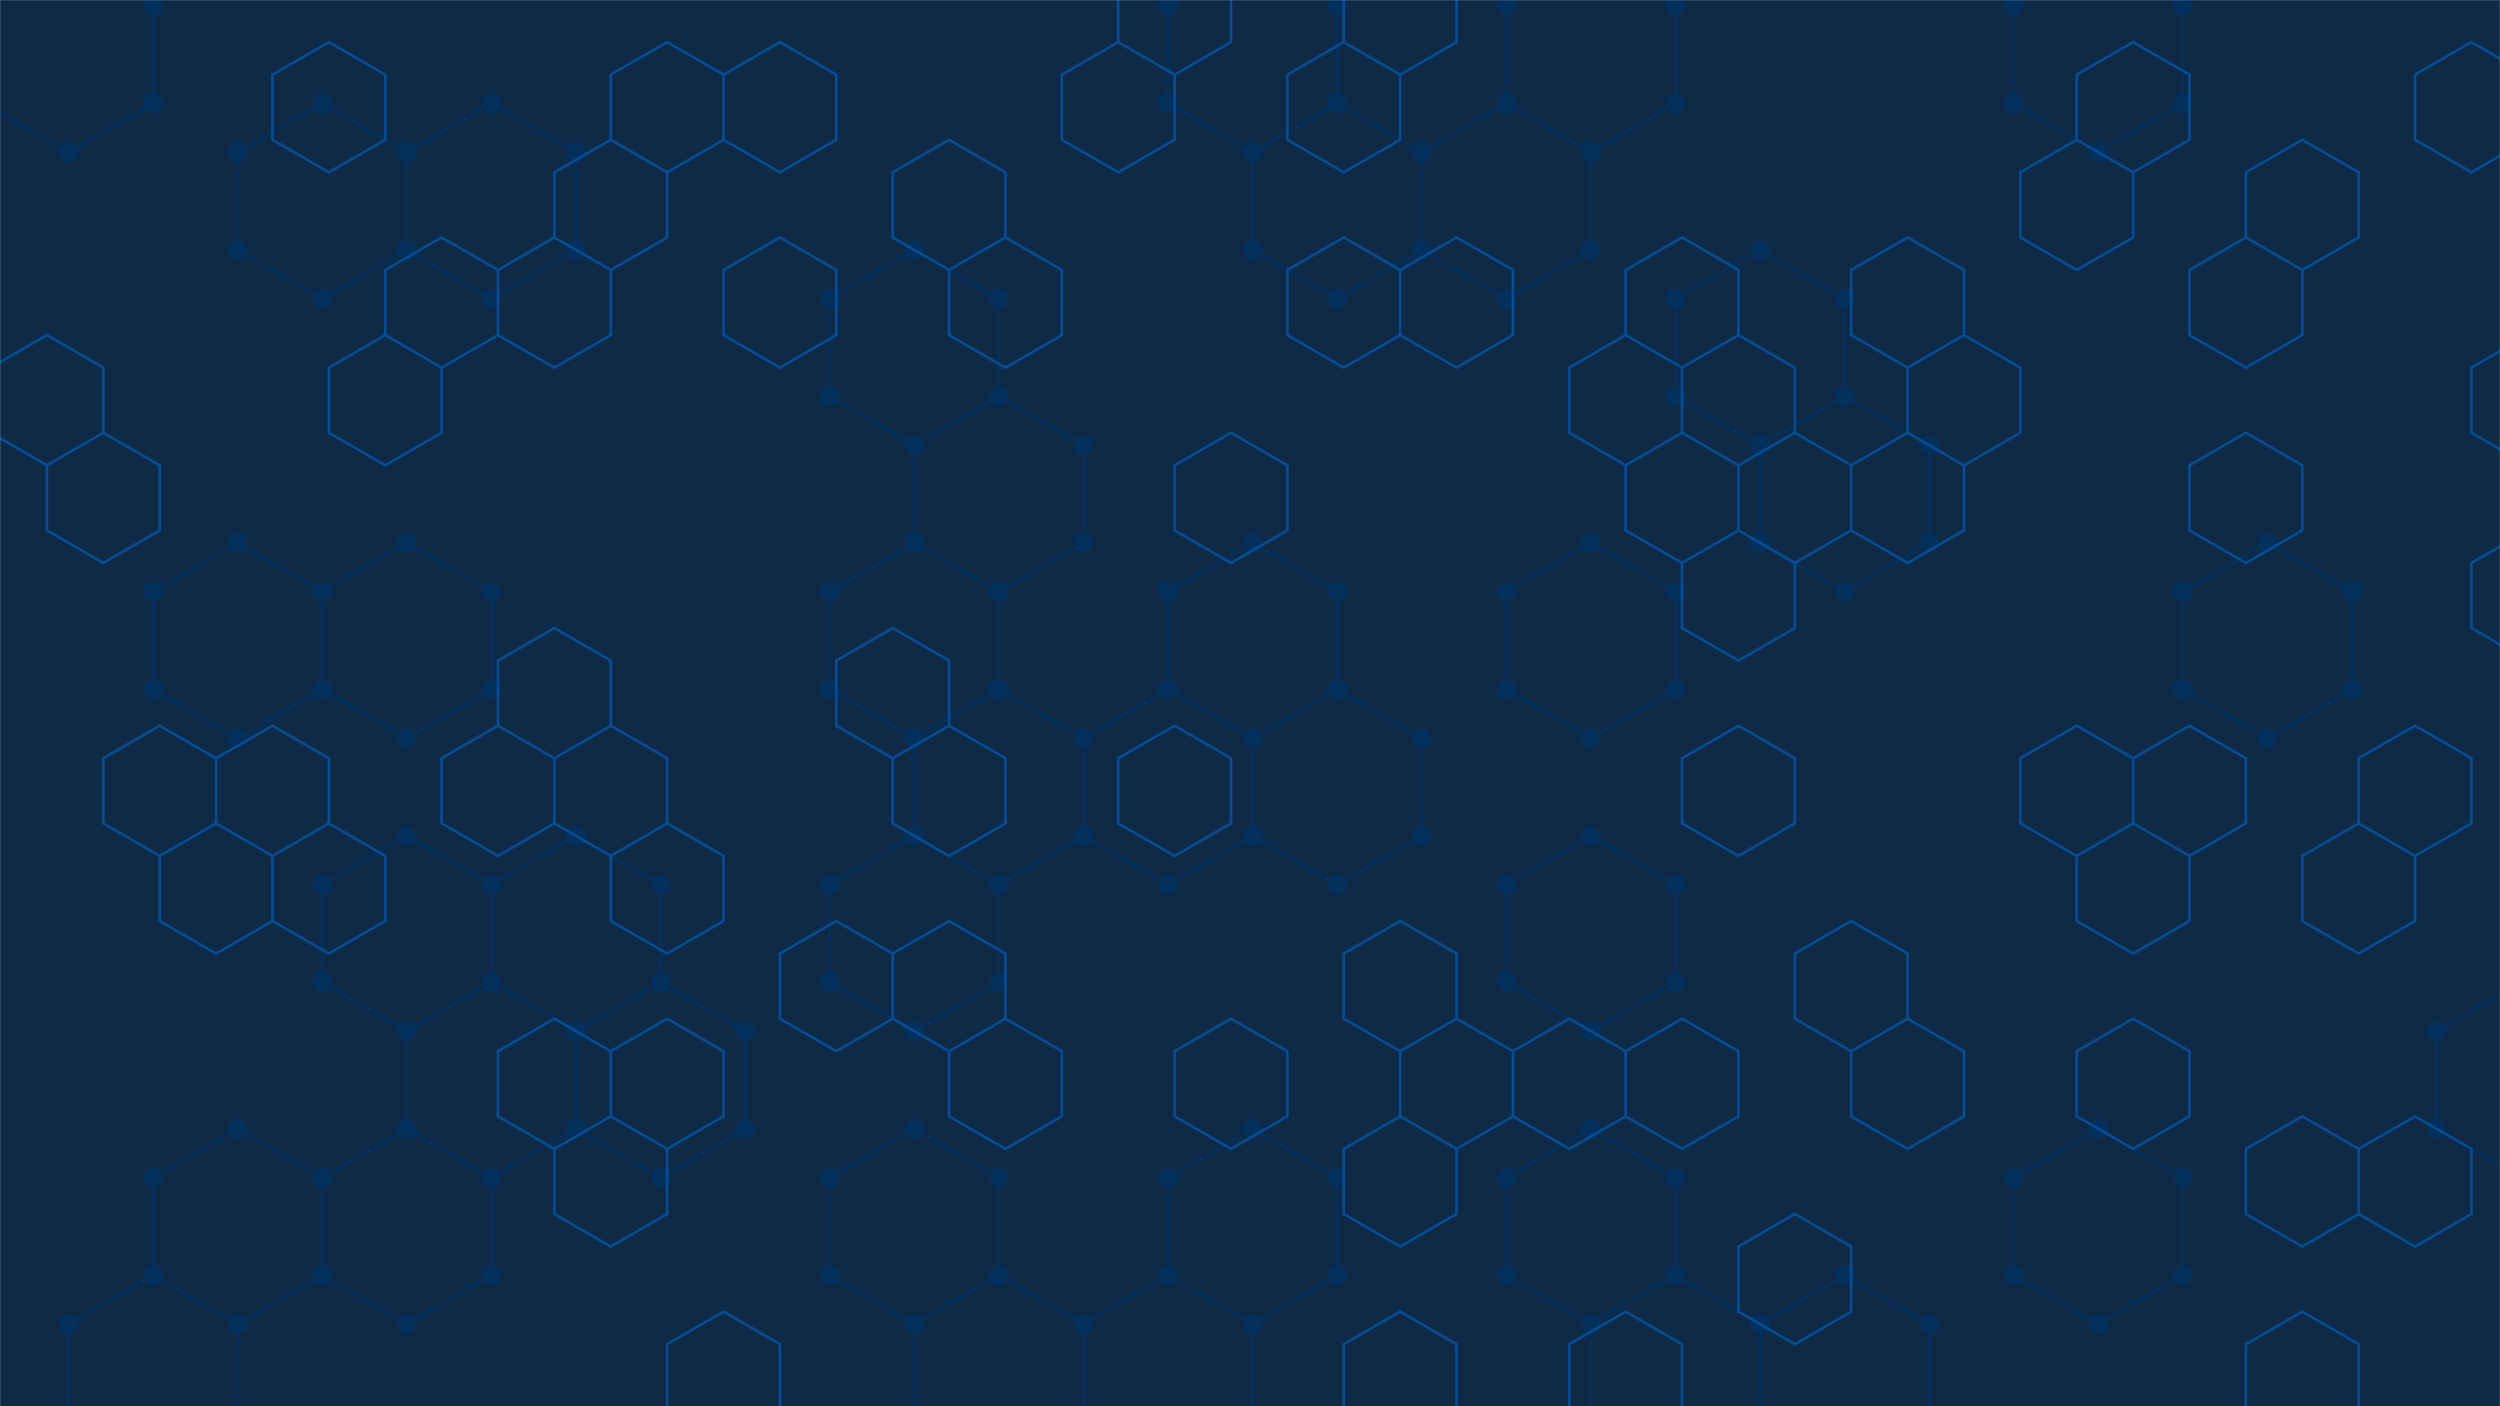 <svg xmlns="http://www.w3.org/2000/svg" version="1.1" xmlns:xlink="http://www.w3.org/1999/xlink" xmlns:svgjs="http://svgjs.dev/svgjs" width="1920" height="1080" preserveAspectRatio="none" viewBox="0 0 1920 1080"><g mask="url(&quot;#SvgjsMask1008&quot;)" fill="none"><rect width="1920" height="1080" x="0" y="0" fill="#0e2a47"></rect><path d="M52.72 -33.04L117.67 4.46L117.67 79.46L52.72 116.96L-12.23 79.46L-12.23 4.46zM117.67 979.46L182.63 1016.96L182.63 1091.96L117.67 1129.46L52.72 1091.96L52.72 1016.96zM247.58 79.46L312.53 116.96L312.53 191.96L247.58 229.46L182.63 191.96L182.63 116.96zM182.63 416.96L247.58 454.46L247.58 529.46L182.63 566.96L117.67 529.46L117.67 454.46zM182.63 866.96L247.58 904.46L247.58 979.46L182.63 1016.96L117.67 979.46L117.67 904.46zM182.63 1091.96L247.58 1129.46L247.58 1204.46L182.63 1241.96L117.67 1204.46L117.67 1129.46zM377.49 79.46L442.44 116.96L442.44 191.96L377.49 229.46L312.53 191.96L312.53 116.96zM312.53 416.96L377.49 454.46L377.49 529.46L312.53 566.96L247.58 529.46L247.58 454.46zM312.53 641.96L377.49 679.46L377.49 754.46L312.53 791.96L247.58 754.46L247.58 679.46zM377.49 754.46L442.44 791.96L442.44 866.96L377.49 904.46L312.53 866.96L312.53 791.96zM312.53 866.96L377.49 904.46L377.49 979.46L312.53 1016.96L247.58 979.46L247.58 904.46zM442.44 641.96L507.4 679.46L507.4 754.46L442.44 791.96L377.49 754.46L377.49 679.46zM507.4 754.46L572.35 791.96L572.35 866.96L507.4 904.46L442.44 866.96L442.44 791.96zM702.26 191.96L767.21 229.46L767.21 304.46L702.26 341.96L637.3 304.46L637.3 229.46zM767.21 304.46L832.17 341.96L832.17 416.96L767.21 454.46L702.26 416.96L702.26 341.96zM702.26 416.96L767.21 454.46L767.21 529.46L702.26 566.96L637.3 529.46L637.3 454.46zM767.21 529.46L832.17 566.96L832.17 641.96L767.21 679.46L702.26 641.96L702.26 566.96zM702.26 641.96L767.21 679.46L767.21 754.46L702.26 791.96L637.3 754.46L637.3 679.46zM702.26 866.96L767.21 904.46L767.21 979.46L702.26 1016.96L637.3 979.46L637.3 904.46zM767.21 979.46L832.17 1016.96L832.17 1091.96L767.21 1129.46L702.26 1091.96L702.26 1016.96zM897.12 529.46L962.07 566.96L962.07 641.96L897.12 679.46L832.16 641.96L832.16 566.96zM897.12 979.46L962.07 1016.96L962.07 1091.96L897.12 1129.46L832.16 1091.96L832.16 1016.96zM962.07 -33.04L1027.03 4.46L1027.03 79.46L962.07 116.96L897.12 79.46L897.12 4.46zM1027.03 79.46L1091.98 116.96L1091.98 191.96L1027.03 229.46L962.07 191.96L962.07 116.96zM962.07 416.96L1027.03 454.46L1027.03 529.46L962.07 566.96L897.12 529.46L897.12 454.46zM1027.03 529.46L1091.98 566.96L1091.98 641.96L1027.03 679.46L962.07 641.96L962.07 566.96zM962.07 866.96L1027.03 904.46L1027.03 979.46L962.07 1016.96L897.12 979.46L897.12 904.46zM1156.93 79.46L1221.89 116.96L1221.89 191.96L1156.93 229.46L1091.98 191.96L1091.98 116.96zM1221.89 -33.04L1286.84 4.46L1286.84 79.46L1221.89 116.96L1156.93 79.46L1156.93 4.46zM1221.89 416.96L1286.84 454.46L1286.84 529.46L1221.89 566.96L1156.93 529.46L1156.93 454.46zM1221.89 641.96L1286.84 679.46L1286.84 754.46L1221.89 791.96L1156.93 754.46L1156.93 679.46zM1221.89 866.96L1286.84 904.46L1286.84 979.46L1221.89 1016.96L1156.93 979.46L1156.93 904.46zM1286.84 979.46L1351.79 1016.96L1351.79 1091.96L1286.84 1129.46L1221.89 1091.96L1221.89 1016.96zM1351.8 191.96L1416.75 229.46L1416.75 304.46L1351.8 341.96L1286.84 304.46L1286.84 229.46zM1416.75 304.46L1481.7 341.96L1481.7 416.96L1416.75 454.46L1351.8 416.96L1351.8 341.96zM1416.75 979.46L1481.7 1016.96L1481.7 1091.96L1416.75 1129.46L1351.8 1091.96L1351.8 1016.96zM1611.61 -33.04L1676.56 4.46L1676.56 79.46L1611.61 116.96L1546.66 79.46L1546.66 4.46zM1611.61 866.96L1676.56 904.46L1676.56 979.46L1611.61 1016.96L1546.66 979.46L1546.66 904.46zM1741.52 416.96L1806.47 454.46L1806.47 529.46L1741.52 566.96L1676.56 529.46L1676.56 454.46zM1936.38 754.46L2001.33 791.96L2001.33 866.96L1936.38 904.46L1871.42 866.96L1871.42 791.96z" stroke="#03305d" stroke-width="2"></path><path d="M45.22 -33.04 a7.5 7.5 0 1 0 15 0 a7.5 7.5 0 1 0 -15 0zM110.17 4.46 a7.5 7.5 0 1 0 15 0 a7.5 7.5 0 1 0 -15 0zM110.17 79.46 a7.5 7.5 0 1 0 15 0 a7.5 7.5 0 1 0 -15 0zM45.22 116.96 a7.5 7.5 0 1 0 15 0 a7.5 7.5 0 1 0 -15 0zM-19.73 79.46 a7.5 7.5 0 1 0 15 0 a7.5 7.5 0 1 0 -15 0zM-19.73 4.46 a7.5 7.5 0 1 0 15 0 a7.5 7.5 0 1 0 -15 0zM110.17 979.46 a7.5 7.5 0 1 0 15 0 a7.5 7.5 0 1 0 -15 0zM175.13 1016.96 a7.5 7.5 0 1 0 15 0 a7.5 7.5 0 1 0 -15 0zM175.13 1091.96 a7.5 7.5 0 1 0 15 0 a7.5 7.5 0 1 0 -15 0zM110.17 1129.46 a7.5 7.5 0 1 0 15 0 a7.5 7.5 0 1 0 -15 0zM45.22 1091.96 a7.5 7.5 0 1 0 15 0 a7.5 7.5 0 1 0 -15 0zM45.22 1016.96 a7.5 7.5 0 1 0 15 0 a7.5 7.5 0 1 0 -15 0zM240.08 79.46 a7.5 7.5 0 1 0 15 0 a7.5 7.5 0 1 0 -15 0zM305.03 116.96 a7.5 7.5 0 1 0 15 0 a7.5 7.5 0 1 0 -15 0zM305.03 191.96 a7.5 7.5 0 1 0 15 0 a7.5 7.5 0 1 0 -15 0zM240.08 229.46 a7.5 7.5 0 1 0 15 0 a7.5 7.5 0 1 0 -15 0zM175.13 191.96 a7.5 7.5 0 1 0 15 0 a7.5 7.5 0 1 0 -15 0zM175.13 116.96 a7.5 7.5 0 1 0 15 0 a7.5 7.5 0 1 0 -15 0zM175.13 416.96 a7.5 7.5 0 1 0 15 0 a7.5 7.5 0 1 0 -15 0zM240.08 454.46 a7.5 7.5 0 1 0 15 0 a7.5 7.5 0 1 0 -15 0zM240.08 529.46 a7.5 7.5 0 1 0 15 0 a7.5 7.5 0 1 0 -15 0zM175.13 566.96 a7.5 7.5 0 1 0 15 0 a7.5 7.5 0 1 0 -15 0zM110.17 529.46 a7.5 7.5 0 1 0 15 0 a7.5 7.5 0 1 0 -15 0zM110.17 454.46 a7.5 7.5 0 1 0 15 0 a7.5 7.5 0 1 0 -15 0zM175.13 866.96 a7.5 7.5 0 1 0 15 0 a7.5 7.5 0 1 0 -15 0zM240.08 904.46 a7.5 7.5 0 1 0 15 0 a7.5 7.5 0 1 0 -15 0zM240.08 979.46 a7.5 7.5 0 1 0 15 0 a7.5 7.5 0 1 0 -15 0zM110.17 904.46 a7.5 7.5 0 1 0 15 0 a7.5 7.5 0 1 0 -15 0zM240.08 1129.46 a7.5 7.5 0 1 0 15 0 a7.5 7.5 0 1 0 -15 0zM240.08 1204.46 a7.5 7.5 0 1 0 15 0 a7.5 7.5 0 1 0 -15 0zM175.13 1241.96 a7.5 7.5 0 1 0 15 0 a7.5 7.5 0 1 0 -15 0zM110.17 1204.46 a7.5 7.5 0 1 0 15 0 a7.5 7.5 0 1 0 -15 0zM369.99 79.46 a7.5 7.5 0 1 0 15 0 a7.5 7.5 0 1 0 -15 0zM434.94 116.96 a7.5 7.5 0 1 0 15 0 a7.5 7.5 0 1 0 -15 0zM434.94 191.96 a7.5 7.5 0 1 0 15 0 a7.5 7.5 0 1 0 -15 0zM369.99 229.46 a7.5 7.5 0 1 0 15 0 a7.5 7.5 0 1 0 -15 0zM305.03 416.96 a7.5 7.5 0 1 0 15 0 a7.5 7.5 0 1 0 -15 0zM369.99 454.46 a7.5 7.5 0 1 0 15 0 a7.5 7.5 0 1 0 -15 0zM369.99 529.46 a7.5 7.5 0 1 0 15 0 a7.5 7.5 0 1 0 -15 0zM305.03 566.96 a7.5 7.5 0 1 0 15 0 a7.5 7.5 0 1 0 -15 0zM305.03 641.96 a7.5 7.5 0 1 0 15 0 a7.5 7.5 0 1 0 -15 0zM369.99 679.46 a7.5 7.5 0 1 0 15 0 a7.5 7.5 0 1 0 -15 0zM369.99 754.46 a7.5 7.5 0 1 0 15 0 a7.5 7.5 0 1 0 -15 0zM305.03 791.96 a7.5 7.5 0 1 0 15 0 a7.5 7.5 0 1 0 -15 0zM240.08 754.46 a7.5 7.5 0 1 0 15 0 a7.5 7.5 0 1 0 -15 0zM240.08 679.46 a7.5 7.5 0 1 0 15 0 a7.5 7.5 0 1 0 -15 0zM434.94 791.96 a7.5 7.5 0 1 0 15 0 a7.5 7.5 0 1 0 -15 0zM434.94 866.96 a7.5 7.5 0 1 0 15 0 a7.5 7.5 0 1 0 -15 0zM369.99 904.46 a7.5 7.5 0 1 0 15 0 a7.5 7.5 0 1 0 -15 0zM305.03 866.96 a7.5 7.5 0 1 0 15 0 a7.5 7.5 0 1 0 -15 0zM369.99 979.46 a7.5 7.5 0 1 0 15 0 a7.5 7.5 0 1 0 -15 0zM305.03 1016.96 a7.5 7.5 0 1 0 15 0 a7.5 7.5 0 1 0 -15 0zM434.94 641.96 a7.5 7.5 0 1 0 15 0 a7.5 7.5 0 1 0 -15 0zM499.9 679.46 a7.5 7.5 0 1 0 15 0 a7.5 7.5 0 1 0 -15 0zM499.9 754.46 a7.5 7.5 0 1 0 15 0 a7.5 7.5 0 1 0 -15 0zM564.85 791.96 a7.5 7.5 0 1 0 15 0 a7.5 7.5 0 1 0 -15 0zM564.85 866.96 a7.5 7.5 0 1 0 15 0 a7.5 7.5 0 1 0 -15 0zM499.9 904.46 a7.5 7.5 0 1 0 15 0 a7.5 7.5 0 1 0 -15 0zM694.76 191.96 a7.5 7.5 0 1 0 15 0 a7.5 7.5 0 1 0 -15 0zM759.71 229.46 a7.5 7.5 0 1 0 15 0 a7.5 7.5 0 1 0 -15 0zM759.71 304.46 a7.5 7.5 0 1 0 15 0 a7.5 7.5 0 1 0 -15 0zM694.76 341.96 a7.5 7.5 0 1 0 15 0 a7.5 7.5 0 1 0 -15 0zM629.8 304.46 a7.5 7.5 0 1 0 15 0 a7.5 7.5 0 1 0 -15 0zM629.8 229.46 a7.5 7.5 0 1 0 15 0 a7.5 7.5 0 1 0 -15 0zM824.67 341.96 a7.5 7.5 0 1 0 15 0 a7.5 7.5 0 1 0 -15 0zM824.67 416.96 a7.5 7.5 0 1 0 15 0 a7.5 7.5 0 1 0 -15 0zM759.71 454.46 a7.5 7.5 0 1 0 15 0 a7.5 7.5 0 1 0 -15 0zM694.76 416.96 a7.5 7.5 0 1 0 15 0 a7.5 7.5 0 1 0 -15 0zM759.71 529.46 a7.5 7.5 0 1 0 15 0 a7.5 7.5 0 1 0 -15 0zM694.76 566.96 a7.5 7.5 0 1 0 15 0 a7.5 7.5 0 1 0 -15 0zM629.8 529.46 a7.5 7.5 0 1 0 15 0 a7.5 7.5 0 1 0 -15 0zM629.8 454.46 a7.5 7.5 0 1 0 15 0 a7.5 7.5 0 1 0 -15 0zM824.67 566.96 a7.5 7.5 0 1 0 15 0 a7.5 7.5 0 1 0 -15 0zM824.67 641.96 a7.5 7.5 0 1 0 15 0 a7.5 7.5 0 1 0 -15 0zM759.71 679.46 a7.5 7.5 0 1 0 15 0 a7.5 7.5 0 1 0 -15 0zM694.76 641.96 a7.5 7.5 0 1 0 15 0 a7.5 7.5 0 1 0 -15 0zM759.71 754.46 a7.5 7.5 0 1 0 15 0 a7.5 7.5 0 1 0 -15 0zM694.76 791.96 a7.5 7.5 0 1 0 15 0 a7.5 7.5 0 1 0 -15 0zM629.8 754.46 a7.5 7.5 0 1 0 15 0 a7.5 7.5 0 1 0 -15 0zM629.8 679.46 a7.5 7.5 0 1 0 15 0 a7.5 7.5 0 1 0 -15 0zM694.76 866.96 a7.5 7.5 0 1 0 15 0 a7.5 7.5 0 1 0 -15 0zM759.71 904.46 a7.5 7.5 0 1 0 15 0 a7.5 7.5 0 1 0 -15 0zM759.71 979.46 a7.5 7.5 0 1 0 15 0 a7.5 7.5 0 1 0 -15 0zM694.76 1016.96 a7.5 7.5 0 1 0 15 0 a7.5 7.5 0 1 0 -15 0zM629.8 979.46 a7.5 7.5 0 1 0 15 0 a7.5 7.5 0 1 0 -15 0zM629.8 904.46 a7.5 7.5 0 1 0 15 0 a7.5 7.5 0 1 0 -15 0zM824.67 1016.96 a7.5 7.5 0 1 0 15 0 a7.5 7.5 0 1 0 -15 0zM824.67 1091.96 a7.5 7.5 0 1 0 15 0 a7.5 7.5 0 1 0 -15 0zM759.71 1129.46 a7.5 7.5 0 1 0 15 0 a7.5 7.5 0 1 0 -15 0zM694.76 1091.96 a7.5 7.5 0 1 0 15 0 a7.5 7.5 0 1 0 -15 0zM889.62 529.46 a7.5 7.5 0 1 0 15 0 a7.5 7.5 0 1 0 -15 0zM954.57 566.96 a7.5 7.5 0 1 0 15 0 a7.5 7.5 0 1 0 -15 0zM954.57 641.96 a7.5 7.5 0 1 0 15 0 a7.5 7.5 0 1 0 -15 0zM889.62 679.46 a7.5 7.5 0 1 0 15 0 a7.5 7.5 0 1 0 -15 0zM824.66 641.96 a7.5 7.5 0 1 0 15 0 a7.5 7.5 0 1 0 -15 0zM824.66 566.96 a7.5 7.5 0 1 0 15 0 a7.5 7.5 0 1 0 -15 0zM889.62 979.46 a7.5 7.5 0 1 0 15 0 a7.5 7.5 0 1 0 -15 0zM954.57 1016.96 a7.5 7.5 0 1 0 15 0 a7.5 7.5 0 1 0 -15 0zM954.57 1091.96 a7.5 7.5 0 1 0 15 0 a7.5 7.5 0 1 0 -15 0zM889.62 1129.46 a7.5 7.5 0 1 0 15 0 a7.5 7.5 0 1 0 -15 0zM824.66 1091.96 a7.5 7.5 0 1 0 15 0 a7.5 7.5 0 1 0 -15 0zM824.66 1016.96 a7.5 7.5 0 1 0 15 0 a7.5 7.5 0 1 0 -15 0zM954.57 -33.04 a7.5 7.5 0 1 0 15 0 a7.5 7.5 0 1 0 -15 0zM1019.53 4.46 a7.5 7.5 0 1 0 15 0 a7.5 7.5 0 1 0 -15 0zM1019.53 79.46 a7.5 7.5 0 1 0 15 0 a7.5 7.5 0 1 0 -15 0zM954.57 116.96 a7.5 7.5 0 1 0 15 0 a7.5 7.5 0 1 0 -15 0zM889.62 79.46 a7.5 7.5 0 1 0 15 0 a7.5 7.5 0 1 0 -15 0zM889.62 4.46 a7.5 7.5 0 1 0 15 0 a7.5 7.5 0 1 0 -15 0zM1084.48 116.96 a7.5 7.5 0 1 0 15 0 a7.5 7.5 0 1 0 -15 0zM1084.48 191.96 a7.5 7.5 0 1 0 15 0 a7.5 7.5 0 1 0 -15 0zM1019.53 229.46 a7.5 7.5 0 1 0 15 0 a7.5 7.5 0 1 0 -15 0zM954.57 191.96 a7.5 7.5 0 1 0 15 0 a7.5 7.5 0 1 0 -15 0zM954.57 416.96 a7.5 7.5 0 1 0 15 0 a7.5 7.5 0 1 0 -15 0zM1019.53 454.46 a7.5 7.5 0 1 0 15 0 a7.5 7.5 0 1 0 -15 0zM1019.53 529.46 a7.5 7.5 0 1 0 15 0 a7.5 7.5 0 1 0 -15 0zM889.62 454.46 a7.5 7.5 0 1 0 15 0 a7.5 7.5 0 1 0 -15 0zM1084.48 566.96 a7.5 7.5 0 1 0 15 0 a7.5 7.5 0 1 0 -15 0zM1084.48 641.96 a7.5 7.5 0 1 0 15 0 a7.5 7.5 0 1 0 -15 0zM1019.53 679.46 a7.5 7.5 0 1 0 15 0 a7.5 7.5 0 1 0 -15 0zM954.57 866.96 a7.5 7.5 0 1 0 15 0 a7.5 7.5 0 1 0 -15 0zM1019.53 904.46 a7.5 7.5 0 1 0 15 0 a7.5 7.5 0 1 0 -15 0zM1019.53 979.46 a7.5 7.5 0 1 0 15 0 a7.5 7.5 0 1 0 -15 0zM889.62 904.46 a7.5 7.5 0 1 0 15 0 a7.5 7.5 0 1 0 -15 0zM1149.43 79.46 a7.5 7.5 0 1 0 15 0 a7.5 7.5 0 1 0 -15 0zM1214.39 116.96 a7.5 7.5 0 1 0 15 0 a7.5 7.5 0 1 0 -15 0zM1214.39 191.96 a7.5 7.5 0 1 0 15 0 a7.5 7.5 0 1 0 -15 0zM1149.43 229.46 a7.5 7.5 0 1 0 15 0 a7.5 7.5 0 1 0 -15 0zM1214.39 -33.04 a7.5 7.5 0 1 0 15 0 a7.5 7.5 0 1 0 -15 0zM1279.34 4.46 a7.5 7.5 0 1 0 15 0 a7.5 7.5 0 1 0 -15 0zM1279.34 79.46 a7.5 7.5 0 1 0 15 0 a7.5 7.5 0 1 0 -15 0zM1149.43 4.46 a7.5 7.5 0 1 0 15 0 a7.5 7.5 0 1 0 -15 0zM1214.39 416.96 a7.5 7.5 0 1 0 15 0 a7.5 7.5 0 1 0 -15 0zM1279.34 454.46 a7.5 7.5 0 1 0 15 0 a7.5 7.5 0 1 0 -15 0zM1279.34 529.46 a7.5 7.5 0 1 0 15 0 a7.5 7.5 0 1 0 -15 0zM1214.39 566.96 a7.5 7.5 0 1 0 15 0 a7.5 7.5 0 1 0 -15 0zM1149.43 529.46 a7.5 7.5 0 1 0 15 0 a7.5 7.5 0 1 0 -15 0zM1149.43 454.46 a7.5 7.5 0 1 0 15 0 a7.5 7.5 0 1 0 -15 0zM1214.39 641.96 a7.5 7.5 0 1 0 15 0 a7.5 7.5 0 1 0 -15 0zM1279.34 679.46 a7.5 7.5 0 1 0 15 0 a7.5 7.5 0 1 0 -15 0zM1279.34 754.46 a7.5 7.5 0 1 0 15 0 a7.5 7.5 0 1 0 -15 0zM1214.39 791.96 a7.5 7.5 0 1 0 15 0 a7.5 7.5 0 1 0 -15 0zM1149.43 754.46 a7.5 7.5 0 1 0 15 0 a7.5 7.5 0 1 0 -15 0zM1149.43 679.46 a7.5 7.5 0 1 0 15 0 a7.5 7.5 0 1 0 -15 0zM1214.39 866.96 a7.5 7.5 0 1 0 15 0 a7.5 7.5 0 1 0 -15 0zM1279.34 904.46 a7.5 7.5 0 1 0 15 0 a7.5 7.5 0 1 0 -15 0zM1279.34 979.46 a7.5 7.5 0 1 0 15 0 a7.5 7.5 0 1 0 -15 0zM1214.39 1016.96 a7.5 7.5 0 1 0 15 0 a7.5 7.5 0 1 0 -15 0zM1149.43 979.46 a7.5 7.5 0 1 0 15 0 a7.5 7.5 0 1 0 -15 0zM1149.43 904.46 a7.5 7.5 0 1 0 15 0 a7.5 7.5 0 1 0 -15 0zM1344.29 1016.96 a7.5 7.5 0 1 0 15 0 a7.5 7.5 0 1 0 -15 0zM1344.29 1091.96 a7.5 7.5 0 1 0 15 0 a7.5 7.5 0 1 0 -15 0zM1279.34 1129.46 a7.5 7.5 0 1 0 15 0 a7.5 7.5 0 1 0 -15 0zM1214.39 1091.96 a7.5 7.5 0 1 0 15 0 a7.5 7.5 0 1 0 -15 0zM1344.3 191.96 a7.5 7.5 0 1 0 15 0 a7.5 7.5 0 1 0 -15 0zM1409.25 229.46 a7.5 7.5 0 1 0 15 0 a7.5 7.5 0 1 0 -15 0zM1409.25 304.46 a7.5 7.5 0 1 0 15 0 a7.5 7.5 0 1 0 -15 0zM1344.3 341.96 a7.5 7.5 0 1 0 15 0 a7.5 7.5 0 1 0 -15 0zM1279.34 304.46 a7.5 7.5 0 1 0 15 0 a7.5 7.5 0 1 0 -15 0zM1279.34 229.46 a7.5 7.5 0 1 0 15 0 a7.5 7.5 0 1 0 -15 0zM1474.2 341.96 a7.5 7.5 0 1 0 15 0 a7.5 7.5 0 1 0 -15 0zM1474.2 416.96 a7.5 7.5 0 1 0 15 0 a7.5 7.5 0 1 0 -15 0zM1409.25 454.46 a7.5 7.5 0 1 0 15 0 a7.5 7.5 0 1 0 -15 0zM1344.3 416.96 a7.5 7.5 0 1 0 15 0 a7.5 7.5 0 1 0 -15 0zM1409.25 979.46 a7.5 7.5 0 1 0 15 0 a7.5 7.5 0 1 0 -15 0zM1474.2 1016.96 a7.5 7.5 0 1 0 15 0 a7.5 7.5 0 1 0 -15 0zM1474.2 1091.96 a7.5 7.5 0 1 0 15 0 a7.5 7.5 0 1 0 -15 0zM1409.25 1129.46 a7.5 7.5 0 1 0 15 0 a7.5 7.5 0 1 0 -15 0zM1344.3 1091.96 a7.5 7.5 0 1 0 15 0 a7.5 7.5 0 1 0 -15 0zM1344.3 1016.96 a7.5 7.5 0 1 0 15 0 a7.5 7.5 0 1 0 -15 0zM1604.11 -33.04 a7.5 7.5 0 1 0 15 0 a7.5 7.5 0 1 0 -15 0zM1669.06 4.46 a7.5 7.5 0 1 0 15 0 a7.5 7.5 0 1 0 -15 0zM1669.06 79.46 a7.5 7.5 0 1 0 15 0 a7.5 7.5 0 1 0 -15 0zM1604.11 116.96 a7.5 7.5 0 1 0 15 0 a7.5 7.5 0 1 0 -15 0zM1539.16 79.46 a7.5 7.5 0 1 0 15 0 a7.5 7.5 0 1 0 -15 0zM1539.16 4.46 a7.5 7.5 0 1 0 15 0 a7.5 7.5 0 1 0 -15 0zM1604.11 866.96 a7.5 7.5 0 1 0 15 0 a7.5 7.5 0 1 0 -15 0zM1669.06 904.46 a7.5 7.5 0 1 0 15 0 a7.5 7.5 0 1 0 -15 0zM1669.06 979.46 a7.5 7.5 0 1 0 15 0 a7.5 7.5 0 1 0 -15 0zM1604.11 1016.96 a7.5 7.5 0 1 0 15 0 a7.5 7.5 0 1 0 -15 0zM1539.16 979.46 a7.5 7.5 0 1 0 15 0 a7.5 7.5 0 1 0 -15 0zM1539.16 904.46 a7.5 7.5 0 1 0 15 0 a7.5 7.5 0 1 0 -15 0zM1734.02 416.96 a7.5 7.5 0 1 0 15 0 a7.5 7.5 0 1 0 -15 0zM1798.97 454.46 a7.5 7.5 0 1 0 15 0 a7.5 7.5 0 1 0 -15 0zM1798.97 529.46 a7.5 7.5 0 1 0 15 0 a7.5 7.5 0 1 0 -15 0zM1734.02 566.96 a7.5 7.5 0 1 0 15 0 a7.5 7.5 0 1 0 -15 0zM1669.06 529.46 a7.5 7.5 0 1 0 15 0 a7.5 7.5 0 1 0 -15 0zM1669.06 454.46 a7.5 7.5 0 1 0 15 0 a7.5 7.5 0 1 0 -15 0zM1928.88 754.46 a7.5 7.5 0 1 0 15 0 a7.5 7.5 0 1 0 -15 0zM1993.83 791.96 a7.5 7.5 0 1 0 15 0 a7.5 7.5 0 1 0 -15 0zM1993.83 866.96 a7.5 7.5 0 1 0 15 0 a7.5 7.5 0 1 0 -15 0zM1928.88 904.46 a7.5 7.5 0 1 0 15 0 a7.5 7.5 0 1 0 -15 0zM1863.92 866.96 a7.5 7.5 0 1 0 15 0 a7.5 7.5 0 1 0 -15 0zM1863.92 791.96 a7.5 7.5 0 1 0 15 0 a7.5 7.5 0 1 0 -15 0z" fill="#03305d"></path><path d="M36.03 257.35L79.33 282.35L79.33 332.35L36.03 357.35L-7.27 332.35L-7.27 282.35zM79.33 332.35L122.64 357.35L122.64 407.35L79.33 432.35L36.03 407.35L36.03 357.35zM122.64 557.35L165.94 582.35L165.94 632.35L122.64 657.35L79.33 632.35L79.33 582.35zM165.94 632.35L209.24 657.35L209.24 707.35L165.94 732.35L122.64 707.35L122.64 657.35zM252.54 32.35L295.85 57.35L295.85 107.35L252.54 132.35L209.24 107.35L209.24 57.35zM209.24 557.35L252.54 582.35L252.54 632.35L209.24 657.35L165.94 632.35L165.94 582.35zM252.54 632.35L295.85 657.35L295.85 707.35L252.54 732.35L209.24 707.35L209.24 657.35zM339.15 182.35L382.45 207.35L382.45 257.35L339.15 282.35L295.85 257.35L295.85 207.35zM295.85 257.35L339.15 282.35L339.15 332.35L295.85 357.35L252.54 332.35L252.54 282.35zM425.75 182.35L469.06 207.35L469.06 257.35L425.75 282.35L382.45 257.35L382.45 207.35zM425.75 482.35L469.06 507.35L469.06 557.35L425.75 582.35L382.45 557.35L382.45 507.35zM382.45 557.35L425.75 582.35L425.75 632.35L382.45 657.35L339.15 632.35L339.15 582.35zM425.75 782.35L469.06 807.35L469.06 857.35L425.75 882.35L382.45 857.35L382.45 807.35zM512.36 32.35L555.66 57.35L555.66 107.35L512.36 132.35L469.06 107.35L469.06 57.35zM469.06 107.35L512.36 132.35L512.36 182.35L469.06 207.35L425.75 182.35L425.75 132.35zM469.06 557.35L512.36 582.35L512.36 632.35L469.06 657.35L425.75 632.35L425.75 582.35zM512.36 632.35L555.66 657.35L555.66 707.35L512.36 732.35L469.06 707.35L469.06 657.35zM512.36 782.35L555.66 807.35L555.66 857.35L512.36 882.35L469.06 857.35L469.06 807.35zM469.06 857.35L512.36 882.35L512.36 932.35L469.06 957.35L425.75 932.35L425.75 882.35zM598.96 32.35L642.26 57.35L642.26 107.35L598.96 132.35L555.66 107.35L555.66 57.35zM598.96 182.35L642.26 207.35L642.26 257.35L598.96 282.35L555.66 257.35L555.66 207.35zM555.66 1007.35L598.96 1032.35L598.96 1082.35L555.66 1107.35L512.36 1082.35L512.36 1032.35zM685.57 482.35L728.87 507.35L728.87 557.35L685.57 582.35L642.26 557.35L642.26 507.35zM642.26 707.35L685.57 732.35L685.57 782.35L642.26 807.35L598.96 782.35L598.96 732.35zM728.87 107.35L772.17 132.35L772.17 182.35L728.87 207.35L685.57 182.35L685.57 132.35zM772.17 182.35L815.48 207.35L815.48 257.35L772.17 282.35L728.87 257.35L728.87 207.35zM728.87 557.35L772.17 582.35L772.17 632.35L728.87 657.35L685.57 632.35L685.57 582.35zM728.87 707.35L772.17 732.35L772.17 782.35L728.87 807.35L685.57 782.35L685.57 732.35zM772.17 782.35L815.48 807.35L815.48 857.35L772.17 882.35L728.87 857.35L728.87 807.35zM858.78 32.35L902.08 57.35L902.08 107.35L858.78 132.35L815.48 107.35L815.48 57.35zM902.08 -42.65L945.38 -17.65L945.38 32.35L902.08 57.35L858.78 32.35L858.78 -17.65zM945.38 332.35L988.69 357.35L988.69 407.35L945.38 432.35L902.08 407.35L902.08 357.35zM902.08 557.35L945.38 582.35L945.38 632.35L902.08 657.35L858.78 632.35L858.78 582.35zM945.38 782.35L988.69 807.35L988.69 857.35L945.38 882.35L902.08 857.35L902.08 807.35zM1031.99 32.35L1075.29 57.35L1075.29 107.35L1031.99 132.35L988.69 107.35L988.69 57.35zM1031.99 182.35L1075.29 207.35L1075.29 257.35L1031.99 282.35L988.69 257.35L988.69 207.35zM1075.29 -42.65L1118.59 -17.65L1118.59 32.35L1075.29 57.35L1031.99 32.35L1031.99 -17.65zM1118.59 182.35L1161.89 207.35L1161.89 257.35L1118.59 282.35L1075.29 257.35L1075.29 207.35zM1075.29 707.35L1118.59 732.35L1118.59 782.35L1075.29 807.35L1031.99 782.35L1031.99 732.35zM1118.59 782.35L1161.89 807.35L1161.89 857.35L1118.59 882.35L1075.29 857.35L1075.29 807.35zM1075.29 857.35L1118.59 882.35L1118.59 932.35L1075.29 957.35L1031.99 932.35L1031.99 882.35zM1075.29 1007.35L1118.59 1032.35L1118.59 1082.35L1075.29 1107.35L1031.99 1082.35L1031.99 1032.35zM1205.2 782.35L1248.5 807.35L1248.5 857.35L1205.2 882.35L1161.89 857.35L1161.89 807.35zM1291.8 182.35L1335.11 207.35L1335.11 257.35L1291.8 282.35L1248.5 257.35L1248.5 207.35zM1248.5 257.35L1291.8 282.35L1291.8 332.35L1248.5 357.35L1205.2 332.35L1205.2 282.35zM1291.8 332.35L1335.11 357.35L1335.11 407.35L1291.8 432.35L1248.5 407.35L1248.5 357.35zM1291.8 782.35L1335.11 807.35L1335.11 857.35L1291.8 882.35L1248.5 857.35L1248.5 807.35zM1248.5 1007.35L1291.8 1032.35L1291.8 1082.35L1248.5 1107.35L1205.2 1082.35L1205.2 1032.35zM1335.11 257.35L1378.41 282.35L1378.41 332.35L1335.11 357.35L1291.8 332.35L1291.8 282.35zM1378.41 332.35L1421.71 357.35L1421.71 407.35L1378.41 432.35L1335.11 407.35L1335.11 357.35zM1335.11 407.35L1378.41 432.35L1378.41 482.35L1335.11 507.35L1291.8 482.35L1291.8 432.35zM1335.11 557.35L1378.41 582.35L1378.41 632.35L1335.11 657.35L1291.8 632.35L1291.8 582.35zM1378.41 932.35L1421.71 957.35L1421.71 1007.35L1378.41 1032.35L1335.11 1007.35L1335.11 957.35zM1465.01 182.35L1508.32 207.35L1508.32 257.35L1465.01 282.35L1421.71 257.35L1421.71 207.35zM1465.01 332.35L1508.32 357.35L1508.32 407.35L1465.01 432.35L1421.71 407.35L1421.71 357.35zM1421.71 707.35L1465.01 732.35L1465.01 782.35L1421.71 807.35L1378.41 782.35L1378.41 732.35zM1465.01 782.35L1508.32 807.35L1508.32 857.35L1465.01 882.35L1421.71 857.35L1421.71 807.35zM1508.32 257.35L1551.62 282.35L1551.62 332.35L1508.32 357.35L1465.01 332.35L1465.01 282.35zM1638.22 32.35L1681.53 57.35L1681.53 107.35L1638.22 132.35L1594.92 107.35L1594.92 57.35zM1594.92 107.35L1638.22 132.35L1638.22 182.35L1594.92 207.35L1551.62 182.35L1551.62 132.35zM1594.92 557.35L1638.22 582.35L1638.22 632.35L1594.92 657.35L1551.62 632.35L1551.62 582.35zM1638.22 632.35L1681.53 657.35L1681.53 707.35L1638.22 732.35L1594.92 707.35L1594.92 657.35zM1638.22 782.35L1681.53 807.35L1681.53 857.35L1638.22 882.35L1594.92 857.35L1594.92 807.35zM1724.83 182.35L1768.13 207.35L1768.13 257.35L1724.83 282.35L1681.53 257.35L1681.53 207.35zM1724.83 332.35L1768.13 357.35L1768.13 407.35L1724.83 432.35L1681.53 407.35L1681.53 357.35zM1681.53 557.35L1724.83 582.35L1724.83 632.35L1681.53 657.35L1638.22 632.35L1638.22 582.35zM1768.13 107.35L1811.43 132.35L1811.43 182.35L1768.13 207.35L1724.83 182.35L1724.83 132.35zM1811.43 632.35L1854.74 657.35L1854.74 707.35L1811.43 732.35L1768.13 707.35L1768.13 657.35zM1768.13 857.35L1811.43 882.35L1811.43 932.35L1768.13 957.35L1724.83 932.35L1724.83 882.35zM1768.13 1007.35L1811.43 1032.35L1811.43 1082.35L1768.13 1107.35L1724.83 1082.35L1724.83 1032.35zM1898.04 32.35L1941.34 57.35L1941.34 107.35L1898.04 132.35L1854.74 107.35L1854.74 57.35zM1854.74 557.35L1898.04 582.35L1898.04 632.35L1854.74 657.35L1811.43 632.35L1811.43 582.35zM1854.74 857.35L1898.04 882.35L1898.04 932.35L1854.74 957.35L1811.43 932.35L1811.43 882.35zM1941.34 257.35L1984.64 282.35L1984.64 332.35L1941.34 357.35L1898.04 332.35L1898.04 282.35zM1941.34 407.35L1984.64 432.35L1984.64 482.35L1941.34 507.35L1898.04 482.35L1898.04 432.35zM1984.64 632.35L2027.95 657.35L2027.95 707.35L1984.64 732.35L1941.34 707.35L1941.34 657.35zM1984.64 782.35L2027.95 807.35L2027.95 857.35L1984.64 882.35L1941.34 857.35L1941.34 807.35zM1984.64 932.35L2027.95 957.35L2027.95 1007.35L1984.64 1032.35L1941.34 1007.35L1941.34 957.35z" stroke="rgba(6, 80, 156, 0.93)" stroke-width="2"></path></g><defs><mask id="SvgjsMask1008"><rect width="1920" height="1080" fill="#ffffff"></rect></mask></defs></svg>